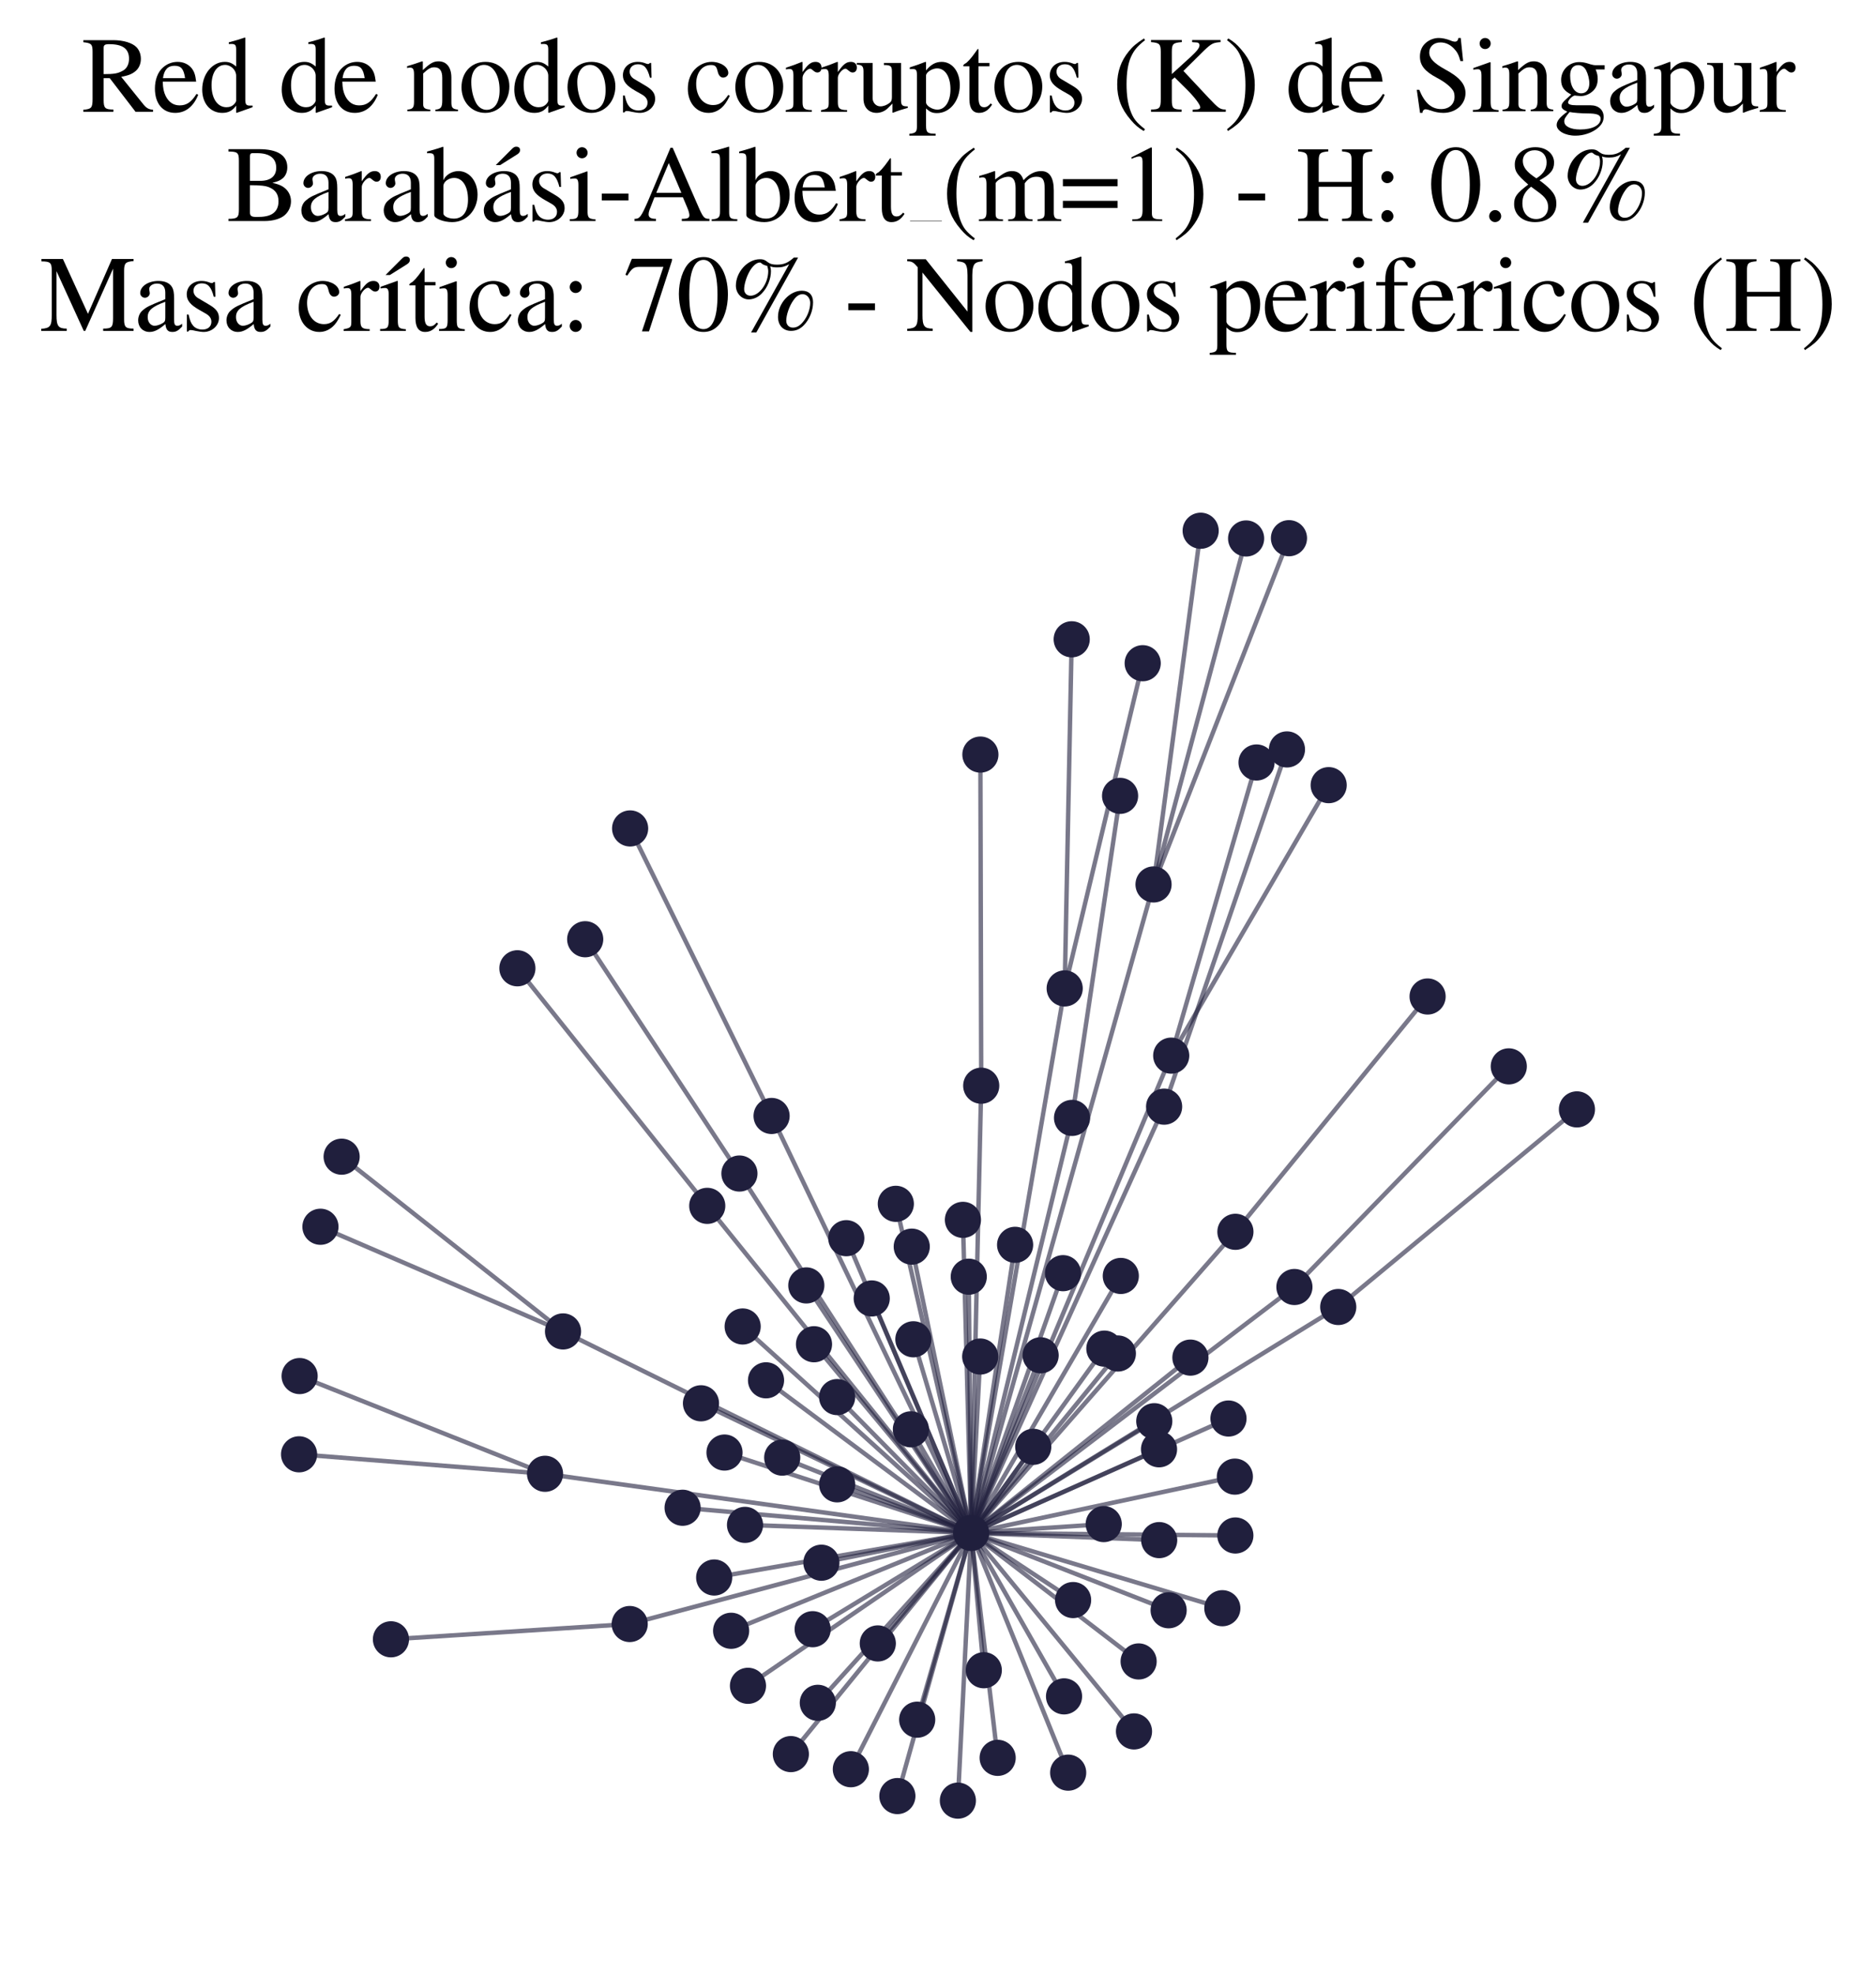 <?xml version="1.0" encoding="utf-8" standalone="no"?>
<!DOCTYPE svg PUBLIC "-//W3C//DTD SVG 1.1//EN"
  "http://www.w3.org/Graphics/SVG/1.1/DTD/svg11.dtd">
<svg xmlns:xlink="http://www.w3.org/1999/xlink" width="169.253pt" height="178.045pt" viewBox="0 0 169.253 178.045" xmlns="http://www.w3.org/2000/svg" version="1.1">
 <defs>
  <style type="text/css">*{stroke-linejoin: round; stroke-linecap: butt}</style>
 </defs>
 <g id="figure_1">
  <g id="patch_1">
   <path d="M 0 178.045 
L 169.253 178.045 
L 169.253 0 
L 0 0 
z
" style="fill: #ffffff"/>
  </g>
  <g id="axes_1">
   <g id="LineCollection_1">
    <path d="M 87.616 138.272 
L 69.111 124.504 
" clip-path="url(#p5101228bdd)" style="fill: none; stroke: #201f3d; stroke-opacity: 0.6; stroke-width: 0.4"/>
    <path d="M 87.616 138.272 
L 72.745 115.945 
" clip-path="url(#p5101228bdd)" style="fill: none; stroke: #201f3d; stroke-opacity: 0.6; stroke-width: 0.4"/>
    <path d="M 87.616 138.272 
L 69.613 100.66 
" clip-path="url(#p5101228bdd)" style="fill: none; stroke: #201f3d; stroke-opacity: 0.6; stroke-width: 0.4"/>
    <path d="M 87.616 138.272 
L 80.961 162.005 
" clip-path="url(#p5101228bdd)" style="fill: none; stroke: #201f3d; stroke-opacity: 0.6; stroke-width: 0.4"/>
    <path d="M 87.616 138.272 
L 88.434 122.358 
" clip-path="url(#p5101228bdd)" style="fill: none; stroke: #201f3d; stroke-opacity: 0.6; stroke-width: 0.4"/>
    <path d="M 87.616 138.272 
L 96.37 159.893 
" clip-path="url(#p5101228bdd)" style="fill: none; stroke: #201f3d; stroke-opacity: 0.6; stroke-width: 0.4"/>
    <path d="M 87.616 138.272 
L 49.173 132.935 
" clip-path="url(#p5101228bdd)" style="fill: none; stroke: #201f3d; stroke-opacity: 0.6; stroke-width: 0.4"/>
    <path d="M 87.616 138.272 
L 110.834 127.95 
" clip-path="url(#p5101228bdd)" style="fill: none; stroke: #201f3d; stroke-opacity: 0.6; stroke-width: 0.4"/>
    <path d="M 87.616 138.272 
L 104.073 79.777 
" clip-path="url(#p5101228bdd)" style="fill: none; stroke: #201f3d; stroke-opacity: 0.6; stroke-width: 0.4"/>
    <path d="M 87.616 138.272 
L 88.758 150.655 
" clip-path="url(#p5101228bdd)" style="fill: none; stroke: #201f3d; stroke-opacity: 0.6; stroke-width: 0.4"/>
    <path d="M 87.616 138.272 
L 120.736 117.891 
" clip-path="url(#p5101228bdd)" style="fill: none; stroke: #201f3d; stroke-opacity: 0.6; stroke-width: 0.4"/>
    <path d="M 87.616 138.272 
L 96.719 100.835 
" clip-path="url(#p5101228bdd)" style="fill: none; stroke: #201f3d; stroke-opacity: 0.6; stroke-width: 0.4"/>
    <path d="M 87.616 138.272 
L 88.526 97.931 
" clip-path="url(#p5101228bdd)" style="fill: none; stroke: #201f3d; stroke-opacity: 0.6; stroke-width: 0.4"/>
    <path d="M 87.616 138.272 
L 73.318 146.954 
" clip-path="url(#p5101228bdd)" style="fill: none; stroke: #201f3d; stroke-opacity: 0.6; stroke-width: 0.4"/>
    <path d="M 87.616 138.272 
L 96.056 89.155 
" clip-path="url(#p5101228bdd)" style="fill: none; stroke: #201f3d; stroke-opacity: 0.6; stroke-width: 0.4"/>
    <path d="M 87.616 138.272 
L 104.582 138.918 
" clip-path="url(#p5101228bdd)" style="fill: none; stroke: #201f3d; stroke-opacity: 0.6; stroke-width: 0.4"/>
    <path d="M 87.616 138.272 
L 105.667 95.218 
" clip-path="url(#p5101228bdd)" style="fill: none; stroke: #201f3d; stroke-opacity: 0.6; stroke-width: 0.4"/>
    <path d="M 87.616 138.272 
L 63.808 108.768 
" clip-path="url(#p5101228bdd)" style="fill: none; stroke: #201f3d; stroke-opacity: 0.6; stroke-width: 0.4"/>
    <path d="M 87.616 138.272 
L 111.459 111.108 
" clip-path="url(#p5101228bdd)" style="fill: none; stroke: #201f3d; stroke-opacity: 0.6; stroke-width: 0.4"/>
    <path d="M 87.616 138.272 
L 104.139 128.194 
" clip-path="url(#p5101228bdd)" style="fill: none; stroke: #201f3d; stroke-opacity: 0.6; stroke-width: 0.4"/>
    <path d="M 87.616 138.272 
L 99.636 121.646 
" clip-path="url(#p5101228bdd)" style="fill: none; stroke: #201f3d; stroke-opacity: 0.6; stroke-width: 0.4"/>
    <path d="M 87.616 138.272 
L 79.195 148.237 
" clip-path="url(#p5101228bdd)" style="fill: none; stroke: #201f3d; stroke-opacity: 0.6; stroke-width: 0.4"/>
    <path d="M 87.616 138.272 
L 110.279 145.061 
" clip-path="url(#p5101228bdd)" style="fill: none; stroke: #201f3d; stroke-opacity: 0.6; stroke-width: 0.4"/>
    <path d="M 87.616 138.272 
L 105.027 99.82 
" clip-path="url(#p5101228bdd)" style="fill: none; stroke: #201f3d; stroke-opacity: 0.6; stroke-width: 0.4"/>
    <path d="M 87.616 138.272 
L 71.351 158.219 
" clip-path="url(#p5101228bdd)" style="fill: none; stroke: #201f3d; stroke-opacity: 0.6; stroke-width: 0.4"/>
    <path d="M 87.616 138.272 
L 96.815 144.325 
" clip-path="url(#p5101228bdd)" style="fill: none; stroke: #201f3d; stroke-opacity: 0.6; stroke-width: 0.4"/>
    <path d="M 87.616 138.272 
L 102.727 149.862 
" clip-path="url(#p5101228bdd)" style="fill: none; stroke: #201f3d; stroke-opacity: 0.6; stroke-width: 0.4"/>
    <path d="M 87.616 138.272 
L 56.812 146.486 
" clip-path="url(#p5101228bdd)" style="fill: none; stroke: #201f3d; stroke-opacity: 0.6; stroke-width: 0.4"/>
    <path d="M 87.616 138.272 
L 65.962 147.096 
" clip-path="url(#p5101228bdd)" style="fill: none; stroke: #201f3d; stroke-opacity: 0.6; stroke-width: 0.4"/>
    <path d="M 87.616 138.272 
L 61.585 135.999 
" clip-path="url(#p5101228bdd)" style="fill: none; stroke: #201f3d; stroke-opacity: 0.6; stroke-width: 0.4"/>
    <path d="M 87.616 138.272 
L 66.711 105.852 
" clip-path="url(#p5101228bdd)" style="fill: none; stroke: #201f3d; stroke-opacity: 0.6; stroke-width: 0.4"/>
    <path d="M 87.616 138.272 
L 63.243 126.577 
" clip-path="url(#p5101228bdd)" style="fill: none; stroke: #201f3d; stroke-opacity: 0.6; stroke-width: 0.4"/>
    <path d="M 87.616 138.272 
L 90.009 158.558 
" clip-path="url(#p5101228bdd)" style="fill: none; stroke: #201f3d; stroke-opacity: 0.6; stroke-width: 0.4"/>
    <path d="M 87.616 138.272 
L 70.571 131.477 
" clip-path="url(#p5101228bdd)" style="fill: none; stroke: #201f3d; stroke-opacity: 0.6; stroke-width: 0.4"/>
    <path d="M 87.616 138.272 
L 74.106 140.956 
" clip-path="url(#p5101228bdd)" style="fill: none; stroke: #201f3d; stroke-opacity: 0.6; stroke-width: 0.4"/>
    <path d="M 87.616 138.272 
L 73.439 121.25 
" clip-path="url(#p5101228bdd)" style="fill: none; stroke: #201f3d; stroke-opacity: 0.6; stroke-width: 0.4"/>
    <path d="M 87.616 138.272 
L 50.796 120.095 
" clip-path="url(#p5101228bdd)" style="fill: none; stroke: #201f3d; stroke-opacity: 0.6; stroke-width: 0.4"/>
    <path d="M 87.616 138.272 
L 67.482 152.059 
" clip-path="url(#p5101228bdd)" style="fill: none; stroke: #201f3d; stroke-opacity: 0.6; stroke-width: 0.4"/>
    <path d="M 87.616 138.272 
L 116.782 116.087 
" clip-path="url(#p5101228bdd)" style="fill: none; stroke: #201f3d; stroke-opacity: 0.6; stroke-width: 0.4"/>
    <path d="M 87.616 138.272 
L 99.578 137.472 
" clip-path="url(#p5101228bdd)" style="fill: none; stroke: #201f3d; stroke-opacity: 0.6; stroke-width: 0.4"/>
    <path d="M 87.616 138.272 
L 87.402 115.158 
" clip-path="url(#p5101228bdd)" style="fill: none; stroke: #201f3d; stroke-opacity: 0.6; stroke-width: 0.4"/>
    <path d="M 87.616 138.272 
L 101.119 115.09 
" clip-path="url(#p5101228bdd)" style="fill: none; stroke: #201f3d; stroke-opacity: 0.6; stroke-width: 0.4"/>
    <path d="M 87.616 138.272 
L 64.433 142.291 
" clip-path="url(#p5101228bdd)" style="fill: none; stroke: #201f3d; stroke-opacity: 0.6; stroke-width: 0.4"/>
    <path d="M 87.616 138.272 
L 107.399 122.457 
" clip-path="url(#p5101228bdd)" style="fill: none; stroke: #201f3d; stroke-opacity: 0.6; stroke-width: 0.4"/>
    <path d="M 87.616 138.272 
L 75.528 133.887 
" clip-path="url(#p5101228bdd)" style="fill: none; stroke: #201f3d; stroke-opacity: 0.6; stroke-width: 0.4"/>
    <path d="M 87.616 138.272 
L 80.821 108.585 
" clip-path="url(#p5101228bdd)" style="fill: none; stroke: #201f3d; stroke-opacity: 0.6; stroke-width: 0.4"/>
    <path d="M 87.616 138.272 
L 91.583 112.283 
" clip-path="url(#p5101228bdd)" style="fill: none; stroke: #201f3d; stroke-opacity: 0.6; stroke-width: 0.4"/>
    <path d="M 87.616 138.272 
L 78.647 117.12 
" clip-path="url(#p5101228bdd)" style="fill: none; stroke: #201f3d; stroke-opacity: 0.6; stroke-width: 0.4"/>
    <path d="M 87.616 138.272 
L 82.406 120.804 
" clip-path="url(#p5101228bdd)" style="fill: none; stroke: #201f3d; stroke-opacity: 0.6; stroke-width: 0.4"/>
    <path d="M 87.616 138.272 
L 105.434 145.245 
" clip-path="url(#p5101228bdd)" style="fill: none; stroke: #201f3d; stroke-opacity: 0.6; stroke-width: 0.4"/>
    <path d="M 87.616 138.272 
L 100.854 122.085 
" clip-path="url(#p5101228bdd)" style="fill: none; stroke: #201f3d; stroke-opacity: 0.6; stroke-width: 0.4"/>
    <path d="M 87.616 138.272 
L 86.875 110.031 
" clip-path="url(#p5101228bdd)" style="fill: none; stroke: #201f3d; stroke-opacity: 0.6; stroke-width: 0.4"/>
    <path d="M 87.616 138.272 
L 111.41 133.192 
" clip-path="url(#p5101228bdd)" style="fill: none; stroke: #201f3d; stroke-opacity: 0.6; stroke-width: 0.4"/>
    <path d="M 87.616 138.272 
L 76.764 159.583 
" clip-path="url(#p5101228bdd)" style="fill: none; stroke: #201f3d; stroke-opacity: 0.6; stroke-width: 0.4"/>
    <path d="M 87.616 138.272 
L 82.749 155.115 
" clip-path="url(#p5101228bdd)" style="fill: none; stroke: #201f3d; stroke-opacity: 0.6; stroke-width: 0.4"/>
    <path d="M 87.616 138.272 
L 95.905 114.841 
" clip-path="url(#p5101228bdd)" style="fill: none; stroke: #201f3d; stroke-opacity: 0.6; stroke-width: 0.4"/>
    <path d="M 87.616 138.272 
L 65.365 131.02 
" clip-path="url(#p5101228bdd)" style="fill: none; stroke: #201f3d; stroke-opacity: 0.6; stroke-width: 0.4"/>
    <path d="M 87.616 138.272 
L 102.309 156.173 
" clip-path="url(#p5101228bdd)" style="fill: none; stroke: #201f3d; stroke-opacity: 0.6; stroke-width: 0.4"/>
    <path d="M 87.616 138.272 
L 67.003 119.648 
" clip-path="url(#p5101228bdd)" style="fill: none; stroke: #201f3d; stroke-opacity: 0.6; stroke-width: 0.4"/>
    <path d="M 87.616 138.272 
L 104.568 130.725 
" clip-path="url(#p5101228bdd)" style="fill: none; stroke: #201f3d; stroke-opacity: 0.6; stroke-width: 0.4"/>
    <path d="M 87.616 138.272 
L 76.352 111.686 
" clip-path="url(#p5101228bdd)" style="fill: none; stroke: #201f3d; stroke-opacity: 0.6; stroke-width: 0.4"/>
    <path d="M 87.616 138.272 
L 93.22 130.502 
" clip-path="url(#p5101228bdd)" style="fill: none; stroke: #201f3d; stroke-opacity: 0.6; stroke-width: 0.4"/>
    <path d="M 87.616 138.272 
L 82.181 128.925 
" clip-path="url(#p5101228bdd)" style="fill: none; stroke: #201f3d; stroke-opacity: 0.6; stroke-width: 0.4"/>
    <path d="M 87.616 138.272 
L 75.526 126.017 
" clip-path="url(#p5101228bdd)" style="fill: none; stroke: #201f3d; stroke-opacity: 0.6; stroke-width: 0.4"/>
    <path d="M 87.616 138.272 
L 95.998 153.012 
" clip-path="url(#p5101228bdd)" style="fill: none; stroke: #201f3d; stroke-opacity: 0.6; stroke-width: 0.4"/>
    <path d="M 87.616 138.272 
L 82.258 112.447 
" clip-path="url(#p5101228bdd)" style="fill: none; stroke: #201f3d; stroke-opacity: 0.6; stroke-width: 0.4"/>
    <path d="M 87.616 138.272 
L 111.454 138.501 
" clip-path="url(#p5101228bdd)" style="fill: none; stroke: #201f3d; stroke-opacity: 0.6; stroke-width: 0.4"/>
    <path d="M 87.616 138.272 
L 93.885 122.248 
" clip-path="url(#p5101228bdd)" style="fill: none; stroke: #201f3d; stroke-opacity: 0.6; stroke-width: 0.4"/>
    <path d="M 87.616 138.272 
L 73.783 153.594 
" clip-path="url(#p5101228bdd)" style="fill: none; stroke: #201f3d; stroke-opacity: 0.6; stroke-width: 0.4"/>
    <path d="M 87.616 138.272 
L 67.216 137.543 
" clip-path="url(#p5101228bdd)" style="fill: none; stroke: #201f3d; stroke-opacity: 0.6; stroke-width: 0.4"/>
    <path d="M 87.616 138.272 
L 86.419 162.418 
" clip-path="url(#p5101228bdd)" style="fill: none; stroke: #201f3d; stroke-opacity: 0.6; stroke-width: 0.4"/>
    <path d="M 128.798 89.884 
L 111.459 111.108 
" clip-path="url(#p5101228bdd)" style="fill: none; stroke: #201f3d; stroke-opacity: 0.6; stroke-width: 0.4"/>
    <path d="M 69.613 100.66 
L 56.85 74.726 
" clip-path="url(#p5101228bdd)" style="fill: none; stroke: #201f3d; stroke-opacity: 0.6; stroke-width: 0.4"/>
    <path d="M 49.173 132.935 
L 26.982 131.179 
" clip-path="url(#p5101228bdd)" style="fill: none; stroke: #201f3d; stroke-opacity: 0.6; stroke-width: 0.4"/>
    <path d="M 49.173 132.935 
L 27.032 124.12 
" clip-path="url(#p5101228bdd)" style="fill: none; stroke: #201f3d; stroke-opacity: 0.6; stroke-width: 0.4"/>
    <path d="M 104.073 79.777 
L 112.424 48.57 
" clip-path="url(#p5101228bdd)" style="fill: none; stroke: #201f3d; stroke-opacity: 0.6; stroke-width: 0.4"/>
    <path d="M 104.073 79.777 
L 116.291 48.545 
" clip-path="url(#p5101228bdd)" style="fill: none; stroke: #201f3d; stroke-opacity: 0.6; stroke-width: 0.4"/>
    <path d="M 104.073 79.777 
L 108.324 47.873 
" clip-path="url(#p5101228bdd)" style="fill: none; stroke: #201f3d; stroke-opacity: 0.6; stroke-width: 0.4"/>
    <path d="M 120.736 117.891 
L 142.271 100.067 
" clip-path="url(#p5101228bdd)" style="fill: none; stroke: #201f3d; stroke-opacity: 0.6; stroke-width: 0.4"/>
    <path d="M 96.719 100.835 
L 101.054 71.785 
" clip-path="url(#p5101228bdd)" style="fill: none; stroke: #201f3d; stroke-opacity: 0.6; stroke-width: 0.4"/>
    <path d="M 88.526 97.931 
L 88.451 68.063 
" clip-path="url(#p5101228bdd)" style="fill: none; stroke: #201f3d; stroke-opacity: 0.6; stroke-width: 0.4"/>
    <path d="M 136.123 96.186 
L 116.782 116.087 
" clip-path="url(#p5101228bdd)" style="fill: none; stroke: #201f3d; stroke-opacity: 0.6; stroke-width: 0.4"/>
    <path d="M 116.109 67.599 
L 105.027 99.82 
" clip-path="url(#p5101228bdd)" style="fill: none; stroke: #201f3d; stroke-opacity: 0.6; stroke-width: 0.4"/>
    <path d="M 30.822 104.333 
L 50.796 120.095 
" clip-path="url(#p5101228bdd)" style="fill: none; stroke: #201f3d; stroke-opacity: 0.6; stroke-width: 0.4"/>
    <path d="M 96.056 89.155 
L 103.094 59.823 
" clip-path="url(#p5101228bdd)" style="fill: none; stroke: #201f3d; stroke-opacity: 0.6; stroke-width: 0.4"/>
    <path d="M 96.056 89.155 
L 96.689 57.665 
" clip-path="url(#p5101228bdd)" style="fill: none; stroke: #201f3d; stroke-opacity: 0.6; stroke-width: 0.4"/>
    <path d="M 105.667 95.218 
L 119.874 70.821 
" clip-path="url(#p5101228bdd)" style="fill: none; stroke: #201f3d; stroke-opacity: 0.6; stroke-width: 0.4"/>
    <path d="M 105.667 95.218 
L 113.365 68.776 
" clip-path="url(#p5101228bdd)" style="fill: none; stroke: #201f3d; stroke-opacity: 0.6; stroke-width: 0.4"/>
    <path d="M 63.808 108.768 
L 46.679 87.34 
" clip-path="url(#p5101228bdd)" style="fill: none; stroke: #201f3d; stroke-opacity: 0.6; stroke-width: 0.4"/>
    <path d="M 52.796 84.719 
L 66.711 105.852 
" clip-path="url(#p5101228bdd)" style="fill: none; stroke: #201f3d; stroke-opacity: 0.6; stroke-width: 0.4"/>
    <path d="M 56.812 146.486 
L 35.271 147.865 
" clip-path="url(#p5101228bdd)" style="fill: none; stroke: #201f3d; stroke-opacity: 0.6; stroke-width: 0.4"/>
    <path d="M 50.796 120.095 
L 28.911 110.653 
" clip-path="url(#p5101228bdd)" style="fill: none; stroke: #201f3d; stroke-opacity: 0.6; stroke-width: 0.4"/>
   </g>
   <g id="PathCollection_1">
    <defs>
     <path id="mdbdb49c4e5" d="M 0 1.581 
C 0.419 1.581 0.822 1.415 1.118 1.118 
C 1.415 0.822 1.581 0.419 1.581 0 
C 1.581 -0.419 1.415 -0.822 1.118 -1.118 
C 0.822 -1.415 0.419 -1.581 0 -1.581 
C -0.419 -1.581 -0.822 -1.415 -1.118 -1.118 
C -1.415 -0.822 -1.581 -0.419 -1.581 0 
C -1.581 0.419 -1.415 0.822 -1.118 1.118 
C -0.822 1.415 -0.419 1.581 0 1.581 
z
" style="stroke: #201f3d; stroke-width: 0.1"/>
    </defs>
    <g clip-path="url(#p5101228bdd)">
     <use xlink:href="#mdbdb49c4e5" x="93.885" y="122.248" style="fill: #201f3d; stroke: #201f3d; stroke-width: 0.1"/>
     <use xlink:href="#mdbdb49c4e5" x="112.424" y="48.57" style="fill: #201f3d; stroke: #201f3d; stroke-width: 0.1"/>
     <use xlink:href="#mdbdb49c4e5" x="100.854" y="122.085" style="fill: #201f3d; stroke: #201f3d; stroke-width: 0.1"/>
     <use xlink:href="#mdbdb49c4e5" x="111.459" y="111.108" style="fill: #201f3d; stroke: #201f3d; stroke-width: 0.1"/>
     <use xlink:href="#mdbdb49c4e5" x="104.139" y="128.194" style="fill: #201f3d; stroke: #201f3d; stroke-width: 0.1"/>
     <use xlink:href="#mdbdb49c4e5" x="75.526" y="126.017" style="fill: #201f3d; stroke: #201f3d; stroke-width: 0.1"/>
     <use xlink:href="#mdbdb49c4e5" x="67.482" y="152.059" style="fill: #201f3d; stroke: #201f3d; stroke-width: 0.1"/>
     <use xlink:href="#mdbdb49c4e5" x="80.821" y="108.585" style="fill: #201f3d; stroke: #201f3d; stroke-width: 0.1"/>
     <use xlink:href="#mdbdb49c4e5" x="78.647" y="117.12" style="fill: #201f3d; stroke: #201f3d; stroke-width: 0.1"/>
     <use xlink:href="#mdbdb49c4e5" x="105.434" y="145.245" style="fill: #201f3d; stroke: #201f3d; stroke-width: 0.1"/>
     <use xlink:href="#mdbdb49c4e5" x="116.109" y="67.599" style="fill: #201f3d; stroke: #201f3d; stroke-width: 0.1"/>
     <use xlink:href="#mdbdb49c4e5" x="35.271" y="147.865" style="fill: #201f3d; stroke: #201f3d; stroke-width: 0.1"/>
     <use xlink:href="#mdbdb49c4e5" x="46.679" y="87.34" style="fill: #201f3d; stroke: #201f3d; stroke-width: 0.1"/>
     <use xlink:href="#mdbdb49c4e5" x="56.85" y="74.726" style="fill: #201f3d; stroke: #201f3d; stroke-width: 0.1"/>
     <use xlink:href="#mdbdb49c4e5" x="96.37" y="159.893" style="fill: #201f3d; stroke: #201f3d; stroke-width: 0.1"/>
     <use xlink:href="#mdbdb49c4e5" x="110.279" y="145.061" style="fill: #201f3d; stroke: #201f3d; stroke-width: 0.1"/>
     <use xlink:href="#mdbdb49c4e5" x="52.796" y="84.719" style="fill: #201f3d; stroke: #201f3d; stroke-width: 0.1"/>
     <use xlink:href="#mdbdb49c4e5" x="28.911" y="110.653" style="fill: #201f3d; stroke: #201f3d; stroke-width: 0.1"/>
     <use xlink:href="#mdbdb49c4e5" x="74.106" y="140.956" style="fill: #201f3d; stroke: #201f3d; stroke-width: 0.1"/>
     <use xlink:href="#mdbdb49c4e5" x="90.009" y="158.558" style="fill: #201f3d; stroke: #201f3d; stroke-width: 0.1"/>
     <use xlink:href="#mdbdb49c4e5" x="50.796" y="120.095" style="fill: #201f3d; stroke: #201f3d; stroke-width: 0.1"/>
     <use xlink:href="#mdbdb49c4e5" x="86.419" y="162.418" style="fill: #201f3d; stroke: #201f3d; stroke-width: 0.1"/>
     <use xlink:href="#mdbdb49c4e5" x="102.727" y="149.862" style="fill: #201f3d; stroke: #201f3d; stroke-width: 0.1"/>
     <use xlink:href="#mdbdb49c4e5" x="71.351" y="158.219" style="fill: #201f3d; stroke: #201f3d; stroke-width: 0.1"/>
     <use xlink:href="#mdbdb49c4e5" x="96.056" y="89.155" style="fill: #201f3d; stroke: #201f3d; stroke-width: 0.1"/>
     <use xlink:href="#mdbdb49c4e5" x="105.027" y="99.82" style="fill: #201f3d; stroke: #201f3d; stroke-width: 0.1"/>
     <use xlink:href="#mdbdb49c4e5" x="88.451" y="68.063" style="fill: #201f3d; stroke: #201f3d; stroke-width: 0.1"/>
     <use xlink:href="#mdbdb49c4e5" x="96.719" y="100.835" style="fill: #201f3d; stroke: #201f3d; stroke-width: 0.1"/>
     <use xlink:href="#mdbdb49c4e5" x="87.402" y="115.158" style="fill: #201f3d; stroke: #201f3d; stroke-width: 0.1"/>
     <use xlink:href="#mdbdb49c4e5" x="26.982" y="131.179" style="fill: #201f3d; stroke: #201f3d; stroke-width: 0.1"/>
     <use xlink:href="#mdbdb49c4e5" x="72.745" y="115.945" style="fill: #201f3d; stroke: #201f3d; stroke-width: 0.1"/>
     <use xlink:href="#mdbdb49c4e5" x="69.111" y="124.504" style="fill: #201f3d; stroke: #201f3d; stroke-width: 0.1"/>
     <use xlink:href="#mdbdb49c4e5" x="104.568" y="130.725" style="fill: #201f3d; stroke: #201f3d; stroke-width: 0.1"/>
     <use xlink:href="#mdbdb49c4e5" x="104.582" y="138.918" style="fill: #201f3d; stroke: #201f3d; stroke-width: 0.1"/>
     <use xlink:href="#mdbdb49c4e5" x="69.613" y="100.66" style="fill: #201f3d; stroke: #201f3d; stroke-width: 0.1"/>
     <use xlink:href="#mdbdb49c4e5" x="108.324" y="47.873" style="fill: #201f3d; stroke: #201f3d; stroke-width: 0.1"/>
     <use xlink:href="#mdbdb49c4e5" x="93.22" y="130.502" style="fill: #201f3d; stroke: #201f3d; stroke-width: 0.1"/>
     <use xlink:href="#mdbdb49c4e5" x="120.736" y="117.891" style="fill: #201f3d; stroke: #201f3d; stroke-width: 0.1"/>
     <use xlink:href="#mdbdb49c4e5" x="82.258" y="112.447" style="fill: #201f3d; stroke: #201f3d; stroke-width: 0.1"/>
     <use xlink:href="#mdbdb49c4e5" x="56.812" y="146.486" style="fill: #201f3d; stroke: #201f3d; stroke-width: 0.1"/>
     <use xlink:href="#mdbdb49c4e5" x="76.764" y="159.583" style="fill: #201f3d; stroke: #201f3d; stroke-width: 0.1"/>
     <use xlink:href="#mdbdb49c4e5" x="80.961" y="162.005" style="fill: #201f3d; stroke: #201f3d; stroke-width: 0.1"/>
     <use xlink:href="#mdbdb49c4e5" x="116.291" y="48.545" style="fill: #201f3d; stroke: #201f3d; stroke-width: 0.1"/>
     <use xlink:href="#mdbdb49c4e5" x="30.822" y="104.333" style="fill: #201f3d; stroke: #201f3d; stroke-width: 0.1"/>
     <use xlink:href="#mdbdb49c4e5" x="61.585" y="135.999" style="fill: #201f3d; stroke: #201f3d; stroke-width: 0.1"/>
     <use xlink:href="#mdbdb49c4e5" x="99.636" y="121.646" style="fill: #201f3d; stroke: #201f3d; stroke-width: 0.1"/>
     <use xlink:href="#mdbdb49c4e5" x="88.526" y="97.931" style="fill: #201f3d; stroke: #201f3d; stroke-width: 0.1"/>
     <use xlink:href="#mdbdb49c4e5" x="116.782" y="116.087" style="fill: #201f3d; stroke: #201f3d; stroke-width: 0.1"/>
     <use xlink:href="#mdbdb49c4e5" x="99.578" y="137.472" style="fill: #201f3d; stroke: #201f3d; stroke-width: 0.1"/>
     <use xlink:href="#mdbdb49c4e5" x="95.998" y="153.012" style="fill: #201f3d; stroke: #201f3d; stroke-width: 0.1"/>
     <use xlink:href="#mdbdb49c4e5" x="91.583" y="112.283" style="fill: #201f3d; stroke: #201f3d; stroke-width: 0.1"/>
     <use xlink:href="#mdbdb49c4e5" x="63.243" y="126.577" style="fill: #201f3d; stroke: #201f3d; stroke-width: 0.1"/>
     <use xlink:href="#mdbdb49c4e5" x="82.406" y="120.804" style="fill: #201f3d; stroke: #201f3d; stroke-width: 0.1"/>
     <use xlink:href="#mdbdb49c4e5" x="63.808" y="108.768" style="fill: #201f3d; stroke: #201f3d; stroke-width: 0.1"/>
     <use xlink:href="#mdbdb49c4e5" x="66.711" y="105.852" style="fill: #201f3d; stroke: #201f3d; stroke-width: 0.1"/>
     <use xlink:href="#mdbdb49c4e5" x="86.875" y="110.031" style="fill: #201f3d; stroke: #201f3d; stroke-width: 0.1"/>
     <use xlink:href="#mdbdb49c4e5" x="65.962" y="147.096" style="fill: #201f3d; stroke: #201f3d; stroke-width: 0.1"/>
     <use xlink:href="#mdbdb49c4e5" x="111.454" y="138.501" style="fill: #201f3d; stroke: #201f3d; stroke-width: 0.1"/>
     <use xlink:href="#mdbdb49c4e5" x="101.119" y="115.09" style="fill: #201f3d; stroke: #201f3d; stroke-width: 0.1"/>
     <use xlink:href="#mdbdb49c4e5" x="65.365" y="131.02" style="fill: #201f3d; stroke: #201f3d; stroke-width: 0.1"/>
     <use xlink:href="#mdbdb49c4e5" x="110.834" y="127.95" style="fill: #201f3d; stroke: #201f3d; stroke-width: 0.1"/>
     <use xlink:href="#mdbdb49c4e5" x="67.216" y="137.543" style="fill: #201f3d; stroke: #201f3d; stroke-width: 0.1"/>
     <use xlink:href="#mdbdb49c4e5" x="70.571" y="131.477" style="fill: #201f3d; stroke: #201f3d; stroke-width: 0.1"/>
     <use xlink:href="#mdbdb49c4e5" x="64.433" y="142.291" style="fill: #201f3d; stroke: #201f3d; stroke-width: 0.1"/>
     <use xlink:href="#mdbdb49c4e5" x="113.365" y="68.776" style="fill: #201f3d; stroke: #201f3d; stroke-width: 0.1"/>
     <use xlink:href="#mdbdb49c4e5" x="101.054" y="71.785" style="fill: #201f3d; stroke: #201f3d; stroke-width: 0.1"/>
     <use xlink:href="#mdbdb49c4e5" x="27.032" y="124.12" style="fill: #201f3d; stroke: #201f3d; stroke-width: 0.1"/>
     <use xlink:href="#mdbdb49c4e5" x="73.783" y="153.594" style="fill: #201f3d; stroke: #201f3d; stroke-width: 0.1"/>
     <use xlink:href="#mdbdb49c4e5" x="96.689" y="57.665" style="fill: #201f3d; stroke: #201f3d; stroke-width: 0.1"/>
     <use xlink:href="#mdbdb49c4e5" x="79.195" y="148.237" style="fill: #201f3d; stroke: #201f3d; stroke-width: 0.1"/>
     <use xlink:href="#mdbdb49c4e5" x="102.309" y="156.173" style="fill: #201f3d; stroke: #201f3d; stroke-width: 0.1"/>
     <use xlink:href="#mdbdb49c4e5" x="73.318" y="146.954" style="fill: #201f3d; stroke: #201f3d; stroke-width: 0.1"/>
     <use xlink:href="#mdbdb49c4e5" x="76.352" y="111.686" style="fill: #201f3d; stroke: #201f3d; stroke-width: 0.1"/>
     <use xlink:href="#mdbdb49c4e5" x="136.123" y="96.186" style="fill: #201f3d; stroke: #201f3d; stroke-width: 0.1"/>
     <use xlink:href="#mdbdb49c4e5" x="128.798" y="89.884" style="fill: #201f3d; stroke: #201f3d; stroke-width: 0.1"/>
     <use xlink:href="#mdbdb49c4e5" x="82.749" y="155.115" style="fill: #201f3d; stroke: #201f3d; stroke-width: 0.1"/>
     <use xlink:href="#mdbdb49c4e5" x="73.439" y="121.25" style="fill: #201f3d; stroke: #201f3d; stroke-width: 0.1"/>
     <use xlink:href="#mdbdb49c4e5" x="88.434" y="122.358" style="fill: #201f3d; stroke: #201f3d; stroke-width: 0.1"/>
     <use xlink:href="#mdbdb49c4e5" x="67.003" y="119.648" style="fill: #201f3d; stroke: #201f3d; stroke-width: 0.1"/>
     <use xlink:href="#mdbdb49c4e5" x="104.073" y="79.777" style="fill: #201f3d; stroke: #201f3d; stroke-width: 0.1"/>
     <use xlink:href="#mdbdb49c4e5" x="82.181" y="128.925" style="fill: #201f3d; stroke: #201f3d; stroke-width: 0.1"/>
     <use xlink:href="#mdbdb49c4e5" x="107.399" y="122.457" style="fill: #201f3d; stroke: #201f3d; stroke-width: 0.1"/>
     <use xlink:href="#mdbdb49c4e5" x="49.173" y="132.935" style="fill: #201f3d; stroke: #201f3d; stroke-width: 0.1"/>
     <use xlink:href="#mdbdb49c4e5" x="111.41" y="133.192" style="fill: #201f3d; stroke: #201f3d; stroke-width: 0.1"/>
     <use xlink:href="#mdbdb49c4e5" x="75.528" y="133.887" style="fill: #201f3d; stroke: #201f3d; stroke-width: 0.1"/>
     <use xlink:href="#mdbdb49c4e5" x="142.271" y="100.067" style="fill: #201f3d; stroke: #201f3d; stroke-width: 0.1"/>
     <use xlink:href="#mdbdb49c4e5" x="96.815" y="144.325" style="fill: #201f3d; stroke: #201f3d; stroke-width: 0.1"/>
     <use xlink:href="#mdbdb49c4e5" x="105.667" y="95.218" style="fill: #201f3d; stroke: #201f3d; stroke-width: 0.1"/>
     <use xlink:href="#mdbdb49c4e5" x="87.616" y="138.272" style="fill: #201f3d; stroke: #201f3d; stroke-width: 0.1"/>
     <use xlink:href="#mdbdb49c4e5" x="95.905" y="114.841" style="fill: #201f3d; stroke: #201f3d; stroke-width: 0.1"/>
     <use xlink:href="#mdbdb49c4e5" x="103.094" y="59.823" style="fill: #201f3d; stroke: #201f3d; stroke-width: 0.1"/>
     <use xlink:href="#mdbdb49c4e5" x="119.874" y="70.821" style="fill: #201f3d; stroke: #201f3d; stroke-width: 0.1"/>
     <use xlink:href="#mdbdb49c4e5" x="88.758" y="150.655" style="fill: #201f3d; stroke: #201f3d; stroke-width: 0.1"/>
    </g>
   </g>
   <g id="text_1">
    <!-- Red de nodos corruptos (K) de Singapur -->
    <g transform="translate(7.353 10.084) scale(0.096 -0.096)">
     <defs>
      <path id="NimbusRomNo9L-Regu-52" d="M 4218 121 
C 3974 140 3846 205 3661 424 
L 2342 2061 
C 2771 2143 2963 2219 3174 2388 
C 3379 2553 3501 2818 3501 3113 
C 3501 3385 3418 3618 3251 3801 
C 3008 4059 2477 4224 1875 4224 
L 109 4224 
L 109 4102 
C 589 4051 653 3981 653 3528 
L 653 765 
C 653 236 589 159 109 121 
L 109 0 
L 1882 0 
L 1882 134 
C 1389 134 1306 219 1306 692 
L 1306 1984 
L 1664 1984 
L 3187 0 
L 4218 0 
L 4218 121 
z
M 1306 3762 
C 1306 3937 1376 3987 1632 3987 
C 2432 3987 2803 3716 2803 3123 
C 2803 2807 2669 2542 2438 2423 
C 2144 2258 1920 2221 1306 2221 
L 1306 3762 
z
" transform="scale(0.016)"/>
      <path id="NimbusRomNo9L-Regu-65" d="M 2611 1053 
C 2304 564 2029 378 1619 378 
C 1254 378 979 564 794 930 
C 678 1174 634 1386 621 1779 
L 2592 1779 
C 2541 2193 2477 2377 2317 2581 
C 2125 2811 1830 2944 1498 2944 
C 1178 2944 877 2829 634 2611 
C 333 2349 160 1894 160 1370 
C 160 486 621 -64 1357 -64 
C 1965 -64 2445 315 2714 1008 
L 2611 1053 
z
M 634 1984 
C 704 2479 922 2714 1312 2714 
C 1702 2714 1856 2535 1939 1984 
L 634 1984 
z
" transform="scale(0.016)"/>
      <path id="NimbusRomNo9L-Regu-64" d="M 2202 -64 
L 3142 269 
L 3142 365 
C 3027 365 3014 365 2995 365 
C 2765 365 2714 435 2714 731 
L 2714 4364 
L 2682 4377 
C 2374 4268 2150 4204 1741 4096 
L 1741 3994 
C 1792 4000 1830 4000 1882 4000 
C 2118 4000 2176 3936 2176 3672 
L 2176 2669 
C 1933 2874 1760 2944 1504 2944 
C 768 2944 173 2221 173 1312 
C 173 493 653 -64 1357 -64 
C 1715 -64 1958 64 2176 365 
L 2176 -45 
L 2202 -64 
z
M 2176 653 
C 2176 608 2131 531 2067 461 
C 1952 333 1792 269 1606 269 
C 1075 269 723 781 723 1568 
C 723 2291 1037 2765 1523 2765 
C 1862 2765 2176 2464 2176 2125 
L 2176 653 
z
" transform="scale(0.016)"/>
      <path id="NimbusRomNo9L-Regu-6e" d="M 102 2579 
C 141 2598 205 2605 275 2605 
C 454 2605 512 2509 512 2195 
L 512 608 
C 512 243 442 154 115 128 
L 115 32 
L 1472 32 
L 1472 128 
C 1146 154 1050 230 1050 461 
L 1050 2259 
C 1357 2547 1498 2624 1709 2624 
C 2022 2624 2176 2426 2176 2003 
L 2176 666 
C 2176 262 2093 154 1773 128 
L 1773 32 
L 3104 32 
L 3104 128 
C 2790 160 2714 237 2714 550 
L 2714 2016 
C 2714 2618 2432 2976 1958 2976 
C 1664 2976 1466 2867 1030 2458 
L 1030 2963 
L 986 2976 
C 672 2861 454 2790 102 2688 
L 102 2579 
z
" transform="scale(0.016)"/>
      <path id="NimbusRomNo9L-Regu-6f" d="M 1600 2944 
C 768 2944 186 2330 186 1446 
C 186 582 781 -64 1587 -64 
C 2394 -64 3008 614 3008 1498 
C 3008 2336 2419 2944 1600 2944 
z
M 1517 2765 
C 2054 2765 2432 2150 2432 1274 
C 2432 550 2144 115 1664 115 
C 1414 115 1178 269 1043 525 
C 864 858 762 1306 762 1760 
C 762 2368 1062 2765 1517 2765 
z
" transform="scale(0.016)"/>
      <path id="NimbusRomNo9L-Regu-73" d="M 2016 2010 
L 1990 2880 
L 1920 2880 
L 1907 2867 
C 1850 2822 1843 2816 1818 2816 
C 1779 2816 1715 2829 1645 2861 
C 1504 2915 1363 2944 1197 2944 
C 691 2944 326 2616 326 2154 
C 326 1796 531 1539 1075 1231 
L 1446 1020 
C 1670 892 1779 737 1779 539 
C 1779 256 1574 77 1248 77 
C 1030 77 832 159 710 298 
C 576 455 518 600 435 960 
L 333 960 
L 333 -39 
L 416 -39 
C 461 33 486 48 563 48 
C 621 48 710 35 858 -2 
C 1037 -39 1210 -64 1325 -64 
C 1818 -64 2227 308 2227 757 
C 2227 1077 2074 1289 1690 1520 
L 998 1930 
C 819 2033 723 2194 723 2367 
C 723 2624 922 2803 1216 2803 
C 1581 2803 1773 2583 1920 2010 
L 2016 2010 
z
" transform="scale(0.016)"/>
      <path id="NimbusRomNo9L-Regu-63" d="M 2547 998 
C 2240 550 2010 397 1645 397 
C 1062 397 653 909 653 1645 
C 653 2304 1005 2758 1523 2758 
C 1754 2758 1837 2688 1901 2451 
L 1939 2310 
C 1990 2131 2106 2016 2240 2016 
C 2406 2016 2547 2138 2547 2285 
C 2547 2643 2099 2944 1562 2944 
C 1248 2944 922 2816 659 2586 
C 339 2304 160 1869 160 1363 
C 160 531 666 -64 1376 -64 
C 1664 -64 1920 38 2150 237 
C 2323 390 2445 563 2637 941 
L 2547 998 
z
" transform="scale(0.016)"/>
      <path id="NimbusRomNo9L-Regu-72" d="M 45 2496 
C 134 2515 192 2522 269 2522 
C 429 2522 486 2419 486 2138 
L 486 538 
C 486 218 442 173 32 96 
L 32 0 
L 1568 0 
L 1568 102 
C 1133 102 1024 199 1024 565 
L 1024 2013 
C 1024 2219 1299 2541 1472 2541 
C 1510 2541 1568 2509 1638 2445 
C 1741 2355 1811 2317 1894 2317 
C 2048 2317 2144 2426 2144 2605 
C 2144 2816 2010 2944 1792 2944 
C 1523 2944 1338 2797 1024 2343 
L 1024 2931 
L 992 2944 
C 653 2803 422 2721 45 2599 
L 45 2496 
z
" transform="scale(0.016)"/>
      <path id="NimbusRomNo9L-Regu-75" d="M 3066 320 
L 3034 320 
C 2739 320 2669 390 2669 685 
L 2669 2880 
L 1658 2880 
L 1658 2758 
C 2054 2758 2131 2694 2131 2375 
L 2131 875 
C 2131 697 2099 607 2010 537 
C 1837 397 1638 320 1446 320 
C 1197 320 992 537 992 805 
L 992 2880 
L 58 2880 
L 58 2778 
C 365 2778 454 2682 454 2387 
L 454 770 
C 454 263 762 -64 1229 -64 
C 1466 -64 1715 38 1888 211 
L 2163 486 
L 2163 -45 
L 2189 -58 
C 2509 70 2739 141 3066 230 
L 3066 320 
z
" transform="scale(0.016)"/>
      <path id="NimbusRomNo9L-Regu-70" d="M 58 2516 
C 115 2522 160 2522 218 2522 
C 435 2522 480 2458 480 2155 
L 480 -855 
C 480 -1189 410 -1261 32 -1299 
L 32 -1408 
L 1581 -1408 
L 1581 -1293 
C 1101 -1293 1018 -1222 1018 -816 
L 1018 199 
C 1242 -13 1395 -77 1664 -77 
C 2419 -77 3008 643 3008 1575 
C 3008 2372 2560 2944 1939 2944 
C 1581 2944 1299 2784 1018 2438 
L 1018 2931 
L 979 2944 
C 634 2810 410 2726 58 2618 
L 58 2516 
z
M 1018 2136 
C 1018 2329 1376 2560 1670 2560 
C 2144 2560 2458 2071 2458 1324 
C 2458 611 2144 128 1683 128 
C 1382 128 1018 359 1018 552 
L 1018 2136 
z
" transform="scale(0.016)"/>
      <path id="NimbusRomNo9L-Regu-74" d="M 1632 2880 
L 986 2880 
L 986 3622 
C 986 3686 979 3706 941 3706 
C 896 3648 858 3590 813 3526 
C 570 3174 294 2867 192 2841 
C 122 2794 83 2748 83 2715 
C 83 2695 90 2682 109 2682 
L 448 2682 
L 448 751 
C 448 212 640 -64 1018 -64 
C 1331 -64 1574 90 1786 423 
L 1702 493 
C 1568 333 1459 269 1318 269 
C 1082 269 986 443 986 847 
L 986 2682 
L 1632 2682 
L 1632 2880 
z
" transform="scale(0.016)"/>
      <path id="NimbusRomNo9L-Regu-28" d="M 1888 4326 
C 1414 4019 1222 3853 986 3558 
C 531 3002 307 2362 307 1613 
C 307 800 544 173 1107 -480 
C 1370 -787 1536 -928 1869 -1133 
L 1946 -1030 
C 1434 -627 1254 -403 1082 77 
C 928 506 858 992 858 1632 
C 858 2304 941 2829 1114 3226 
C 1293 3622 1485 3853 1946 4224 
L 1888 4326 
z
" transform="scale(0.016)"/>
      <path id="NimbusRomNo9L-Regu-4b" d="M 2643 4109 
C 2720 4096 2784 4096 2810 4096 
C 3002 4096 3078 4045 3078 3917 
C 3078 3775 2931 3583 2579 3257 
L 1446 2224 
L 1446 3534 
C 1446 4000 1517 4071 2035 4109 
L 2035 4231 
L 218 4231 
L 218 4109 
C 717 4071 794 3988 794 3531 
L 794 750 
C 794 217 723 134 218 134 
L 218 0 
L 2022 0 
L 2022 134 
C 1523 134 1446 211 1446 683 
L 1446 1891 
L 1613 2026 
L 2291 1355 
C 2778 876 3123 422 3123 269 
C 3123 179 3034 134 2854 134 
C 2822 134 2752 134 2675 121 
L 2675 0 
L 4627 0 
L 4627 134 
C 4294 134 4205 198 3622 816 
L 2131 2409 
L 3347 3611 
C 3782 4026 3885 4077 4320 4109 
L 4320 4231 
L 2643 4231 
L 2643 4109 
z
" transform="scale(0.016)"/>
      <path id="NimbusRomNo9L-Regu-29" d="M 243 -1133 
C 717 -826 909 -659 1146 -365 
C 1600 192 1824 832 1824 1581 
C 1824 2400 1587 3021 1024 3674 
C 762 3981 595 4122 262 4326 
L 186 4224 
C 698 3821 870 3597 1050 3117 
C 1203 2688 1274 2202 1274 1562 
C 1274 896 1190 365 1018 -26 
C 838 -429 646 -659 186 -1030 
L 243 -1133 
z
" transform="scale(0.016)"/>
      <path id="NimbusRomNo9L-Regu-53" d="M 2861 4352 
L 2726 4352 
C 2701 4205 2630 4135 2522 4135 
C 2458 4135 2349 4160 2240 4212 
C 2003 4301 1766 4352 1562 4352 
C 1286 4352 1005 4244 794 4058 
C 570 3859 454 3590 454 3256 
C 454 2743 736 2385 1453 2006 
C 1914 1763 2246 1499 2406 1256 
C 2464 1173 2496 1038 2496 884 
C 2496 454 2176 160 1709 160 
C 1139 160 736 513 416 1296 
L 269 1296 
L 461 -64 
L 602 -64 
C 608 57 685 147 781 147 
C 851 147 960 122 1082 79 
C 1325 -14 1581 -64 1837 -64 
C 2573 -64 3142 442 3142 1101 
C 3142 1626 2790 2042 1946 2496 
C 1274 2868 1005 3149 1005 3495 
C 1005 3847 1274 4090 1670 4090 
C 1958 4090 2227 3968 2451 3738 
C 2650 3533 2739 3367 2842 2989 
L 3002 2989 
L 2861 4352 
z
" transform="scale(0.016)"/>
      <path id="NimbusRomNo9L-Regu-69" d="M 1120 2929 
L 128 2579 
L 128 2484 
L 179 2490 
C 256 2502 339 2509 397 2509 
C 550 2509 608 2406 608 2125 
L 608 640 
C 608 179 544 109 102 109 
L 102 0 
L 1619 0 
L 1619 96 
C 1197 128 1146 191 1146 650 
L 1146 2910 
L 1120 2929 
z
M 819 4352 
C 646 4352 499 4205 499 4026 
C 499 3847 640 3699 819 3699 
C 1005 3699 1152 3840 1152 4026 
C 1152 4205 1005 4352 819 4352 
z
" transform="scale(0.016)"/>
      <path id="NimbusRomNo9L-Regu-67" d="M 3008 2496 
L 3008 2746 
L 2515 2746 
C 2387 2746 2291 2763 2163 2802 
L 2022 2847 
C 1850 2903 1677 2931 1510 2931 
C 915 2931 442 2467 442 1881 
C 442 1476 614 1230 1037 1018 
C 915 906 800 799 762 768 
C 550 588 467 463 467 338 
C 467 206 544 131 806 6 
C 352 -329 179 -543 179 -781 
C 179 -1124 678 -1408 1286 -1408 
C 1766 -1408 2266 -1238 2598 -962 
C 2842 -759 2950 -548 2950 -299 
C 2950 108 2650 384 2176 384 
L 1350 384 
C 1011 384 851 443 851 548 
C 851 678 1062 908 1235 960 
C 1293 953 1338 947 1357 947 
C 1478 934 1562 928 1600 928 
C 1837 928 2093 1026 2291 1203 
C 2502 1387 2598 1617 2598 1945 
C 2598 2135 2566 2286 2477 2496 
L 3008 2496 
z
M 941 -13 
C 1152 -58 1664 -96 1978 -96 
C 2560 -96 2771 -180 2771 -414 
C 2771 -791 2285 -1043 1562 -1043 
C 998 -1043 627 -855 627 -570 
C 627 -420 672 -336 941 -13 
z
M 973 2145 
C 973 2526 1152 2752 1446 2752 
C 1645 2752 1811 2642 1914 2449 
C 2029 2223 2106 1927 2106 1675 
C 2106 1314 1920 1088 1626 1088 
C 1242 1088 973 1507 973 2126 
L 973 2145 
z
" transform="scale(0.016)"/>
      <path id="NimbusRomNo9L-Regu-61" d="M 2829 423 
C 2720 333 2643 301 2547 301 
C 2400 301 2355 390 2355 672 
L 2355 1920 
C 2355 2253 2323 2438 2227 2592 
C 2086 2822 1811 2944 1434 2944 
C 832 2944 358 2630 358 2227 
C 358 2080 486 1952 634 1952 
C 787 1952 922 2080 922 2221 
C 922 2246 915 2278 909 2323 
C 896 2381 890 2432 890 2477 
C 890 2650 1094 2790 1350 2790 
C 1664 2790 1837 2605 1837 2259 
L 1837 1869 
C 851 1472 742 1421 467 1178 
C 326 1050 237 832 237 621 
C 237 218 518 -64 909 -64 
C 1190 -64 1453 70 1843 403 
C 1875 70 1990 -64 2253 -64 
C 2470 -64 2605 13 2829 256 
L 2829 423 
z
M 1837 783 
C 1837 584 1805 526 1670 449 
C 1517 359 1338 301 1203 301 
C 979 301 800 520 800 796 
L 800 822 
C 800 1201 1062 1433 1837 1715 
L 1837 783 
z
" transform="scale(0.016)"/>
     </defs>
     <use xlink:href="#NimbusRomNo9L-Regu-52" transform="scale(0.996)"/>
     <use xlink:href="#NimbusRomNo9L-Regu-65" transform="translate(66.45 0) scale(0.996)"/>
     <use xlink:href="#NimbusRomNo9L-Regu-64" transform="translate(110.684 0) scale(0.996)"/>
     <use xlink:href="#NimbusRomNo9L-Regu-64" transform="translate(185.403 0) scale(0.996)"/>
     <use xlink:href="#NimbusRomNo9L-Regu-65" transform="translate(235.217 0) scale(0.996)"/>
     <use xlink:href="#NimbusRomNo9L-Regu-6e" transform="translate(304.357 0) scale(0.996)"/>
     <use xlink:href="#NimbusRomNo9L-Regu-6f" transform="translate(354.17 0) scale(0.996)"/>
     <use xlink:href="#NimbusRomNo9L-Regu-64" transform="translate(403.983 0) scale(0.996)"/>
     <use xlink:href="#NimbusRomNo9L-Regu-6f" transform="translate(453.796 0) scale(0.996)"/>
     <use xlink:href="#NimbusRomNo9L-Regu-73" transform="translate(503.61 0) scale(0.996)"/>
     <use xlink:href="#NimbusRomNo9L-Regu-63" transform="translate(567.27 0) scale(0.996)"/>
     <use xlink:href="#NimbusRomNo9L-Regu-6f" transform="translate(611.503 0) scale(0.996)"/>
     <use xlink:href="#NimbusRomNo9L-Regu-72" transform="translate(661.317 0) scale(0.996)"/>
     <use xlink:href="#NimbusRomNo9L-Regu-72" transform="translate(694.492 0) scale(0.996)"/>
     <use xlink:href="#NimbusRomNo9L-Regu-75" transform="translate(727.667 0) scale(0.996)"/>
     <use xlink:href="#NimbusRomNo9L-Regu-70" transform="translate(777.48 0) scale(0.996)"/>
     <use xlink:href="#NimbusRomNo9L-Regu-74" transform="translate(827.294 0) scale(0.996)"/>
     <use xlink:href="#NimbusRomNo9L-Regu-6f" transform="translate(854.989 0) scale(0.996)"/>
     <use xlink:href="#NimbusRomNo9L-Regu-73" transform="translate(904.802 0) scale(0.996)"/>
     <use xlink:href="#NimbusRomNo9L-Regu-28" transform="translate(968.462 0) scale(0.996)"/>
     <use xlink:href="#NimbusRomNo9L-Regu-4b" transform="translate(1001.637 0) scale(0.996)"/>
     <use xlink:href="#NimbusRomNo9L-Regu-29" transform="translate(1073.567 0) scale(0.996)"/>
     <use xlink:href="#NimbusRomNo9L-Regu-64" transform="translate(1131.649 0) scale(0.996)"/>
     <use xlink:href="#NimbusRomNo9L-Regu-65" transform="translate(1181.462 0) scale(0.996)"/>
     <use xlink:href="#NimbusRomNo9L-Regu-53" transform="translate(1250.603 0) scale(0.996)"/>
     <use xlink:href="#NimbusRomNo9L-Regu-69" transform="translate(1305.994 0) scale(0.996)"/>
     <use xlink:href="#NimbusRomNo9L-Regu-6e" transform="translate(1333.689 0) scale(0.996)"/>
     <use xlink:href="#NimbusRomNo9L-Regu-67" transform="translate(1383.503 0) scale(0.996)"/>
     <use xlink:href="#NimbusRomNo9L-Regu-61" transform="translate(1432.818 0) scale(0.996)"/>
     <use xlink:href="#NimbusRomNo9L-Regu-70" transform="translate(1477.052 0) scale(0.996)"/>
     <use xlink:href="#NimbusRomNo9L-Regu-75" transform="translate(1526.865 0) scale(0.996)"/>
     <use xlink:href="#NimbusRomNo9L-Regu-72" transform="translate(1576.678 0) scale(0.996)"/>
    </g>
    <!-- Barabási-Albert_(m=1) - H: 0.8\%  -->
    <g transform="translate(20.447 19.936) scale(0.096 -0.096)">
     <defs>
      <path id="NimbusRomNo9L-Regu-42" d="M 109 4237 
L 109 4096 
C 646 4096 723 4026 723 3548 
L 723 689 
C 723 212 640 128 109 128 
L 109 0 
L 2246 0 
C 2746 0 3200 136 3437 356 
C 3667 564 3795 855 3795 1165 
C 3795 1451 3680 1710 3482 1897 
C 3290 2072 3117 2150 2701 2253 
C 3034 2335 3168 2398 3322 2531 
C 3482 2671 3578 2903 3578 3163 
C 3578 3871 3008 4237 1901 4237 
L 109 4237 
z
M 1376 2112 
C 1997 2112 2291 2080 2522 1982 
C 2886 1827 3059 1568 3059 1159 
C 3059 809 2925 555 2669 406 
C 2464 290 2202 238 1779 238 
C 1466 238 1376 296 1376 504 
L 1376 2112 
z
M 1376 2368 
L 1376 3812 
C 1376 3944 1421 4001 1517 4001 
L 1798 4001 
C 2534 4001 2925 3699 2925 3137 
C 2925 2646 2586 2368 1984 2368 
L 1376 2368 
z
" transform="scale(0.016)"/>
      <path id="NimbusRomNo9L-Regu-62" d="M 979 4364 
L 947 4377 
C 678 4281 506 4230 205 4147 
L 19 4096 
L 19 3994 
C 58 4000 83 4000 128 4000 
C 384 4000 442 3942 442 3673 
L 442 347 
C 442 147 986 -64 1498 -64 
C 2342 -64 2995 640 2995 1555 
C 2995 2342 2509 2944 1869 2944 
C 1478 2944 1107 2714 979 2400 
L 979 4364 
z
M 979 2061 
C 979 2310 1280 2541 1613 2541 
C 2112 2541 2432 2042 2432 1261 
C 2432 550 2125 141 1600 141 
C 1267 141 979 288 979 448 
L 979 2061 
z
" transform="scale(0.016)"/>
      <path id="NimbusRomNo9L-Regu-b4" d="M 851 3264 
L 1837 3882 
C 1971 3964 2029 4047 2029 4148 
C 2029 4275 1946 4352 1805 4352 
C 1709 4352 1651 4320 1536 4206 
L 595 3264 
L 851 3264 
z
" transform="scale(0.016)"/>
      <path id="NimbusRomNo9L-Regu-2d" d="M 250 1619 
L 250 1216 
L 1824 1216 
L 1824 1619 
L 250 1619 
z
" transform="scale(0.016)"/>
      <path id="NimbusRomNo9L-Regu-41" d="M 4518 128 
C 4230 128 4166 192 3942 667 
L 2349 4320 
L 2221 4320 
L 890 1168 
C 480 231 403 128 96 128 
L 96 0 
L 1363 0 
L 1363 128 
C 1056 128 928 212 928 393 
C 928 470 947 560 979 645 
L 1274 1401 
L 2950 1401 
L 3213 778 
C 3290 602 3334 434 3334 342 
C 3334 180 3226 128 2886 128 
L 2886 0 
L 4518 0 
L 4518 128 
z
M 1382 1664 
L 2118 3416 
L 2861 1664 
L 1382 1664 
z
" transform="scale(0.016)"/>
      <path id="NimbusRomNo9L-Regu-6c" d="M 122 4000 
L 160 4000 
C 230 4000 307 4000 358 4000 
C 563 4000 627 3910 627 3610 
L 627 557 
C 627 211 538 128 134 96 
L 134 0 
L 1645 0 
L 1645 109 
C 1242 109 1165 173 1165 528 
L 1165 4371 
L 1139 4384 
C 806 4275 563 4211 122 4103 
L 122 4000 
z
" transform="scale(0.016)"/>
      <path id="NimbusRomNo9L-Regu-6d" d="M 122 2547 
C 205 2566 256 2573 326 2573 
C 493 2573 550 2470 550 2162 
L 550 539 
C 550 192 461 96 102 96 
L 102 0 
L 1523 0 
L 1523 96 
C 1184 96 1088 166 1088 418 
L 1088 2234 
C 1088 2246 1139 2310 1184 2355 
C 1344 2502 1619 2611 1843 2611 
C 2125 2611 2266 2385 2266 1932 
L 2266 528 
C 2266 167 2195 96 1830 96 
L 1830 0 
L 3264 0 
L 3264 96 
C 2899 96 2803 205 2803 603 
L 2803 2221 
C 2995 2496 3206 2611 3501 2611 
C 3866 2611 3981 2438 3981 1907 
L 3981 557 
C 3981 192 3930 141 3558 96 
L 3558 0 
L 4960 0 
L 4960 96 
L 4794 115 
C 4602 115 4518 230 4518 480 
L 4518 1802 
C 4518 2559 4269 2944 3776 2944 
C 3405 2944 3078 2778 2733 2407 
C 2618 2771 2400 2944 2054 2944 
C 1773 2944 1594 2854 1062 2451 
L 1062 2931 
L 1018 2944 
C 691 2822 474 2752 122 2656 
L 122 2547 
z
" transform="scale(0.016)"/>
      <path id="NimbusRomNo9L-Regu-3d" d="M 3418 2470 
L 192 2470 
L 192 2048 
L 3418 2048 
L 3418 2470 
z
M 3418 1190 
L 192 1190 
L 192 768 
L 3418 768 
L 3418 1190 
z
" transform="scale(0.016)"/>
      <path id="NimbusRomNo9L-Regu-31" d="M 1862 4339 
L 710 3757 
L 710 3667 
C 787 3699 858 3725 883 3738 
C 998 3783 1107 3808 1171 3808 
C 1306 3808 1363 3711 1363 3505 
L 1363 592 
C 1363 379 1312 232 1210 173 
C 1114 116 1024 96 755 96 
L 755 0 
L 2522 0 
L 2522 96 
C 2016 96 1914 160 1914 470 
L 1914 4327 
L 1862 4339 
z
" transform="scale(0.016)"/>
      <path id="NimbusRomNo9L-Regu-48" d="M 1338 2304 
L 1338 3533 
C 1338 3990 1408 4059 1901 4104 
L 1901 4224 
L 122 4224 
L 122 4104 
C 614 4059 685 3989 685 3527 
L 685 749 
C 685 210 621 134 122 134 
L 122 0 
L 1901 0 
L 1901 121 
C 1421 159 1338 242 1338 699 
L 1338 2022 
L 3277 2022 
L 3277 757 
C 3277 211 3213 134 2714 134 
L 2714 0 
L 4493 0 
L 4493 121 
C 4013 159 3930 242 3930 696 
L 3930 3529 
C 3930 3989 4000 4059 4493 4104 
L 4493 4224 
L 2714 4224 
L 2714 4104 
C 3206 4059 3277 3990 3277 3533 
L 3277 2304 
L 1338 2304 
z
" transform="scale(0.016)"/>
      <path id="NimbusRomNo9L-Regu-3a" d="M 870 2944 
C 678 2944 518 2777 518 2579 
C 518 2393 678 2233 864 2233 
C 1062 2233 1229 2393 1229 2579 
C 1229 2777 1062 2944 870 2944 
z
M 870 646 
C 678 646 518 480 518 281 
C 518 96 678 -64 864 -64 
C 1062 -64 1229 96 1229 281 
C 1229 480 1062 646 870 646 
z
" transform="scale(0.016)"/>
      <path id="NimbusRomNo9L-Regu-30" d="M 1626 4352 
C 1274 4352 1005 4244 768 4020 
C 397 3661 154 2925 154 2176 
C 154 1479 365 730 666 372 
C 902 90 1229 -64 1600 -64 
C 1926 -64 2202 45 2432 269 
C 2803 621 3046 1364 3046 2138 
C 3046 3450 2464 4352 1626 4352 
z
M 1606 4186 
C 2144 4186 2432 3463 2432 2125 
C 2432 788 2150 103 1600 103 
C 1050 103 768 788 768 2119 
C 768 3476 1056 4186 1606 4186 
z
" transform="scale(0.016)"/>
      <path id="NimbusRomNo9L-Regu-2e" d="M 800 646 
C 608 646 448 480 448 281 
C 448 96 608 -64 794 -64 
C 992 -64 1158 96 1158 281 
C 1158 480 992 646 800 646 
z
" transform="scale(0.016)"/>
      <path id="NimbusRomNo9L-Regu-38" d="M 1856 2400 
C 2490 2740 2714 3008 2714 3444 
C 2714 3968 2253 4352 1613 4352 
C 915 4352 397 3924 397 3341 
C 397 2925 518 2740 1190 2151 
C 499 1626 358 1428 358 992 
C 358 372 864 -64 1587 -64 
C 2355 -64 2848 359 2848 1018 
C 2848 1511 2630 1824 1856 2400 
z
M 1741 1741 
C 2208 1408 2362 1178 2362 820 
C 2362 404 2074 116 1658 116 
C 1171 116 845 487 845 1044 
C 845 1453 986 1722 1357 2023 
L 1741 1741 
z
M 1670 2516 
C 1101 2887 870 3181 870 3540 
C 870 3911 1158 4173 1562 4173 
C 1997 4173 2272 3892 2272 3450 
C 2272 3085 2093 2797 1728 2554 
C 1696 2535 1696 2535 1670 2516 
z
" transform="scale(0.016)"/>
      <path id="NimbusRomNo9L-Regu-25" d="M 4282 2368 
C 3558 2368 2874 1622 2874 824 
C 2874 325 3181 0 3642 0 
C 3930 0 4166 102 4390 325 
C 4730 670 4941 1187 4941 1686 
C 4941 2120 4698 2368 4282 2368 
z
M 4326 2164 
C 4570 2164 4774 1934 4774 1654 
C 4774 1290 4614 856 4371 556 
C 4166 301 3981 192 3750 192 
C 3520 192 3360 357 3360 601 
C 3360 939 3539 1462 3776 1793 
C 3949 2048 4128 2164 4326 2164 
z
M 4058 4320 
L 3808 4320 
C 3462 4008 3206 3904 2810 3904 
C 2554 3904 2406 3946 2253 4064 
C 2086 4194 2003 4224 1805 4224 
C 1075 4224 390 3468 390 2662 
C 390 2217 730 1856 1146 1856 
C 1421 1856 1709 1984 1920 2209 
C 2253 2549 2458 3056 2458 3526 
C 2458 3615 2445 3693 2413 3808 
C 2528 3763 2643 3744 2829 3744 
C 3110 3744 3277 3788 3533 3931 
L 1286 -96 
L 1594 -96 
L 4058 4320 
z
M 2240 3829 
C 2278 3702 2298 3607 2298 3518 
C 2298 2802 1773 2073 1254 2073 
C 1030 2073 877 2231 877 2460 
C 877 2726 1005 3157 1178 3474 
C 1363 3816 1606 4032 1805 4032 
C 1837 4032 1850 4025 1888 3993 
C 1978 3911 2054 3879 2240 3829 
z
" transform="scale(0.016)"/>
     </defs>
     <use xlink:href="#NimbusRomNo9L-Regu-42" transform="scale(0.996)"/>
     <use xlink:href="#NimbusRomNo9L-Regu-61" transform="translate(66.45 0) scale(0.996)"/>
     <use xlink:href="#NimbusRomNo9L-Regu-72" transform="translate(110.684 0) scale(0.996)"/>
     <use xlink:href="#NimbusRomNo9L-Regu-61" transform="translate(143.859 0) scale(0.996)"/>
     <use xlink:href="#NimbusRomNo9L-Regu-62" transform="translate(188.092 0) scale(0.996)"/>
     <use xlink:href="#NimbusRomNo9L-Regu-b4" transform="translate(243.435 0.498) scale(0.996)"/>
     <use xlink:href="#NimbusRomNo9L-Regu-61" transform="translate(237.906 0) scale(0.996)"/>
     <use xlink:href="#NimbusRomNo9L-Regu-73" transform="translate(282.139 0) scale(0.996)"/>
     <use xlink:href="#NimbusRomNo9L-Regu-69" transform="translate(320.893 0) scale(0.996)"/>
     <use xlink:href="#NimbusRomNo9L-Regu-2d" transform="translate(348.588 0) scale(0.996)"/>
     <use xlink:href="#NimbusRomNo9L-Regu-41" transform="translate(381.763 0) scale(0.996)"/>
     <use xlink:href="#NimbusRomNo9L-Regu-6c" transform="translate(453.693 0) scale(0.996)"/>
     <use xlink:href="#NimbusRomNo9L-Regu-62" transform="translate(481.388 0) scale(0.996)"/>
     <use xlink:href="#NimbusRomNo9L-Regu-65" transform="translate(531.202 0) scale(0.996)"/>
     <use xlink:href="#NimbusRomNo9L-Regu-72" transform="translate(575.435 0) scale(0.996)"/>
     <use xlink:href="#NimbusRomNo9L-Regu-74" transform="translate(608.61 0) scale(0.996)"/>
     <use xlink:href="#NimbusRomNo9L-Regu-28" transform="translate(672.171 0) scale(0.996)"/>
     <use xlink:href="#NimbusRomNo9L-Regu-6d" transform="translate(705.346 0) scale(0.996)"/>
     <use xlink:href="#NimbusRomNo9L-Regu-3d" transform="translate(782.855 0) scale(0.996)"/>
     <use xlink:href="#NimbusRomNo9L-Regu-31" transform="translate(839.043 0) scale(0.996)"/>
     <use xlink:href="#NimbusRomNo9L-Regu-29" transform="translate(888.856 0) scale(0.996)"/>
     <use xlink:href="#NimbusRomNo9L-Regu-2d" transform="translate(946.938 0) scale(0.996)"/>
     <use xlink:href="#NimbusRomNo9L-Regu-48" transform="translate(1005.02 0) scale(0.996)"/>
     <use xlink:href="#NimbusRomNo9L-Regu-3a" transform="translate(1076.95 0) scale(0.996)"/>
     <use xlink:href="#NimbusRomNo9L-Regu-30" transform="translate(1129.552 0) scale(0.996)"/>
     <use xlink:href="#NimbusRomNo9L-Regu-2e" transform="translate(1179.365 0) scale(0.996)"/>
     <use xlink:href="#NimbusRomNo9L-Regu-38" transform="translate(1204.271 0) scale(0.996)"/>
     <use xlink:href="#NimbusRomNo9L-Regu-25" transform="translate(1254.085 0) scale(0.996)"/>
     <path d="M 642.283 0 
L 672.171 0 
L 672.171 0.399 
L 642.283 0.399 
L 642.283 0 
z
"/>
    </g>
    <!-- Masa crítica: 70\% - Nodos perifericos (H) -->
    <g transform="translate(3.6 29.845) scale(0.096 -0.096)">
     <defs>
      <path id="NimbusRomNo9L-Regu-4d" d="M 4314 3667 
L 4314 751 
C 4314 217 4237 134 3731 134 
L 3731 0 
L 5523 0 
L 5523 134 
C 5056 134 4966 223 4966 681 
L 4966 3536 
C 4966 3993 5050 4077 5523 4115 
L 5523 4237 
L 4250 4237 
L 2835 1004 
L 1357 4237 
L 90 4237 
L 90 4096 
C 614 4096 698 4019 698 3550 
L 698 943 
C 698 282 608 159 77 121 
L 77 0 
L 1581 0 
L 1581 134 
C 1088 134 979 282 979 931 
L 979 3520 
L 2586 0 
L 2675 0 
L 4314 3667 
z
" transform="scale(0.016)"/>
      <path id="NimbusRomNo9L-Regu-11" d="M 1120 2950 
L 128 2598 
L 128 2502 
L 179 2508 
C 256 2521 339 2528 397 2528 
C 550 2528 608 2424 608 2141 
L 608 644 
C 608 180 544 109 102 109 
L 102 0 
L 1619 0 
L 1619 96 
C 1197 128 1146 192 1146 654 
L 1146 2931 
L 1120 2950 
z
" transform="scale(0.016)"/>
      <path id="NimbusRomNo9L-Regu-37" d="M 2874 4250 
L 506 4250 
L 128 3310 
L 237 3258 
C 512 3693 627 3776 979 3776 
L 2368 3776 
L 1101 -32 
L 1517 -32 
L 2874 4148 
L 2874 4250 
z
" transform="scale(0.016)"/>
      <path id="NimbusRomNo9L-Regu-4e" d="M 3917 -64 
L 3917 3287 
C 3917 3669 3981 3905 4102 3987 
C 4192 4051 4282 4077 4525 4102 
L 4525 4224 
L 3021 4224 
L 3021 4102 
C 3264 4083 3354 4057 3450 4000 
C 3578 3911 3635 3681 3635 3286 
L 3635 1136 
L 1171 4224 
L 77 4224 
L 77 4102 
C 352 4102 442 4051 698 3751 
L 698 938 
C 698 281 608 159 77 121 
L 77 0 
L 1581 0 
L 1581 134 
C 1088 134 979 281 979 928 
L 979 3439 
L 3808 -64 
L 3917 -64 
z
" transform="scale(0.016)"/>
      <path id="NimbusRomNo9L-Regu-66" d="M 1978 2880 
L 1190 2880 
L 1190 3611 
C 1190 3978 1312 4173 1555 4173 
C 1690 4173 1779 4110 1894 3927 
C 1997 3763 2074 3700 2182 3700 
C 2330 3700 2451 3814 2451 3959 
C 2451 4188 2170 4352 1786 4352 
C 1389 4352 1050 4181 883 3891 
C 717 3613 666 3385 659 2880 
L 134 2880 
L 134 2675 
L 659 2675 
L 659 656 
C 659 185 589 109 128 109 
L 128 0 
L 1792 0 
L 1792 109 
C 1267 109 1197 180 1197 661 
L 1197 2675 
L 1978 2675 
L 1978 2880 
z
" transform="scale(0.016)"/>
     </defs>
     <use xlink:href="#NimbusRomNo9L-Regu-4d" transform="scale(0.996)"/>
     <use xlink:href="#NimbusRomNo9L-Regu-61" transform="translate(88.567 0) scale(0.996)"/>
     <use xlink:href="#NimbusRomNo9L-Regu-73" transform="translate(132.8 0) scale(0.996)"/>
     <use xlink:href="#NimbusRomNo9L-Regu-61" transform="translate(171.554 0) scale(0.996)"/>
     <use xlink:href="#NimbusRomNo9L-Regu-63" transform="translate(240.694 0) scale(0.996)"/>
     <use xlink:href="#NimbusRomNo9L-Regu-72" transform="translate(284.928 0) scale(0.996)"/>
     <use xlink:href="#NimbusRomNo9L-Regu-b4" transform="translate(315.363 0.498) scale(0.996)"/>
     <use xlink:href="#NimbusRomNo9L-Regu-11" transform="translate(318.103 0) scale(0.996)"/>
     <use xlink:href="#NimbusRomNo9L-Regu-74" transform="translate(345.798 0) scale(0.996)"/>
     <use xlink:href="#NimbusRomNo9L-Regu-69" transform="translate(373.493 0) scale(0.996)"/>
     <use xlink:href="#NimbusRomNo9L-Regu-63" transform="translate(401.189 0) scale(0.996)"/>
     <use xlink:href="#NimbusRomNo9L-Regu-61" transform="translate(445.422 0) scale(0.996)"/>
     <use xlink:href="#NimbusRomNo9L-Regu-3a" transform="translate(489.656 0) scale(0.996)"/>
     <use xlink:href="#NimbusRomNo9L-Regu-37" transform="translate(548.235 0) scale(0.996)"/>
     <use xlink:href="#NimbusRomNo9L-Regu-30" transform="translate(598.048 0) scale(0.996)"/>
     <use xlink:href="#NimbusRomNo9L-Regu-25" transform="translate(647.861 0) scale(0.996)"/>
     <use xlink:href="#NimbusRomNo9L-Regu-2d" transform="translate(755.756 0) scale(0.996)"/>
     <use xlink:href="#NimbusRomNo9L-Regu-4e" transform="translate(813.838 0) scale(0.996)"/>
     <use xlink:href="#NimbusRomNo9L-Regu-6f" transform="translate(885.768 0) scale(0.996)"/>
     <use xlink:href="#NimbusRomNo9L-Regu-64" transform="translate(935.581 0) scale(0.996)"/>
     <use xlink:href="#NimbusRomNo9L-Regu-6f" transform="translate(985.395 0) scale(0.996)"/>
     <use xlink:href="#NimbusRomNo9L-Regu-73" transform="translate(1035.208 0) scale(0.996)"/>
     <use xlink:href="#NimbusRomNo9L-Regu-70" transform="translate(1098.868 0) scale(0.996)"/>
     <use xlink:href="#NimbusRomNo9L-Regu-65" transform="translate(1148.681 0) scale(0.996)"/>
     <use xlink:href="#NimbusRomNo9L-Regu-72" transform="translate(1192.915 0) scale(0.996)"/>
     <use xlink:href="#NimbusRomNo9L-Regu-69" transform="translate(1226.09 0) scale(0.996)"/>
     <use xlink:href="#NimbusRomNo9L-Regu-66" transform="translate(1253.785 0) scale(0.996)"/>
     <use xlink:href="#NimbusRomNo9L-Regu-65" transform="translate(1286.961 0) scale(0.996)"/>
     <use xlink:href="#NimbusRomNo9L-Regu-72" transform="translate(1331.194 0) scale(0.996)"/>
     <use xlink:href="#NimbusRomNo9L-Regu-69" transform="translate(1364.369 0) scale(0.996)"/>
     <use xlink:href="#NimbusRomNo9L-Regu-63" transform="translate(1392.065 0) scale(0.996)"/>
     <use xlink:href="#NimbusRomNo9L-Regu-6f" transform="translate(1436.298 0) scale(0.996)"/>
     <use xlink:href="#NimbusRomNo9L-Regu-73" transform="translate(1486.111 0) scale(0.996)"/>
     <use xlink:href="#NimbusRomNo9L-Regu-28" transform="translate(1549.772 0) scale(0.996)"/>
     <use xlink:href="#NimbusRomNo9L-Regu-48" transform="translate(1582.947 0) scale(0.996)"/>
     <use xlink:href="#NimbusRomNo9L-Regu-29" transform="translate(1654.877 0) scale(0.996)"/>
    </g>
   </g>
  </g>
 </g>
 <defs>
  <clipPath id="p5101228bdd">
   <rect x="14.876" y="35.845" width="139.5" height="138.6"/>
  </clipPath>
 </defs>
</svg>
